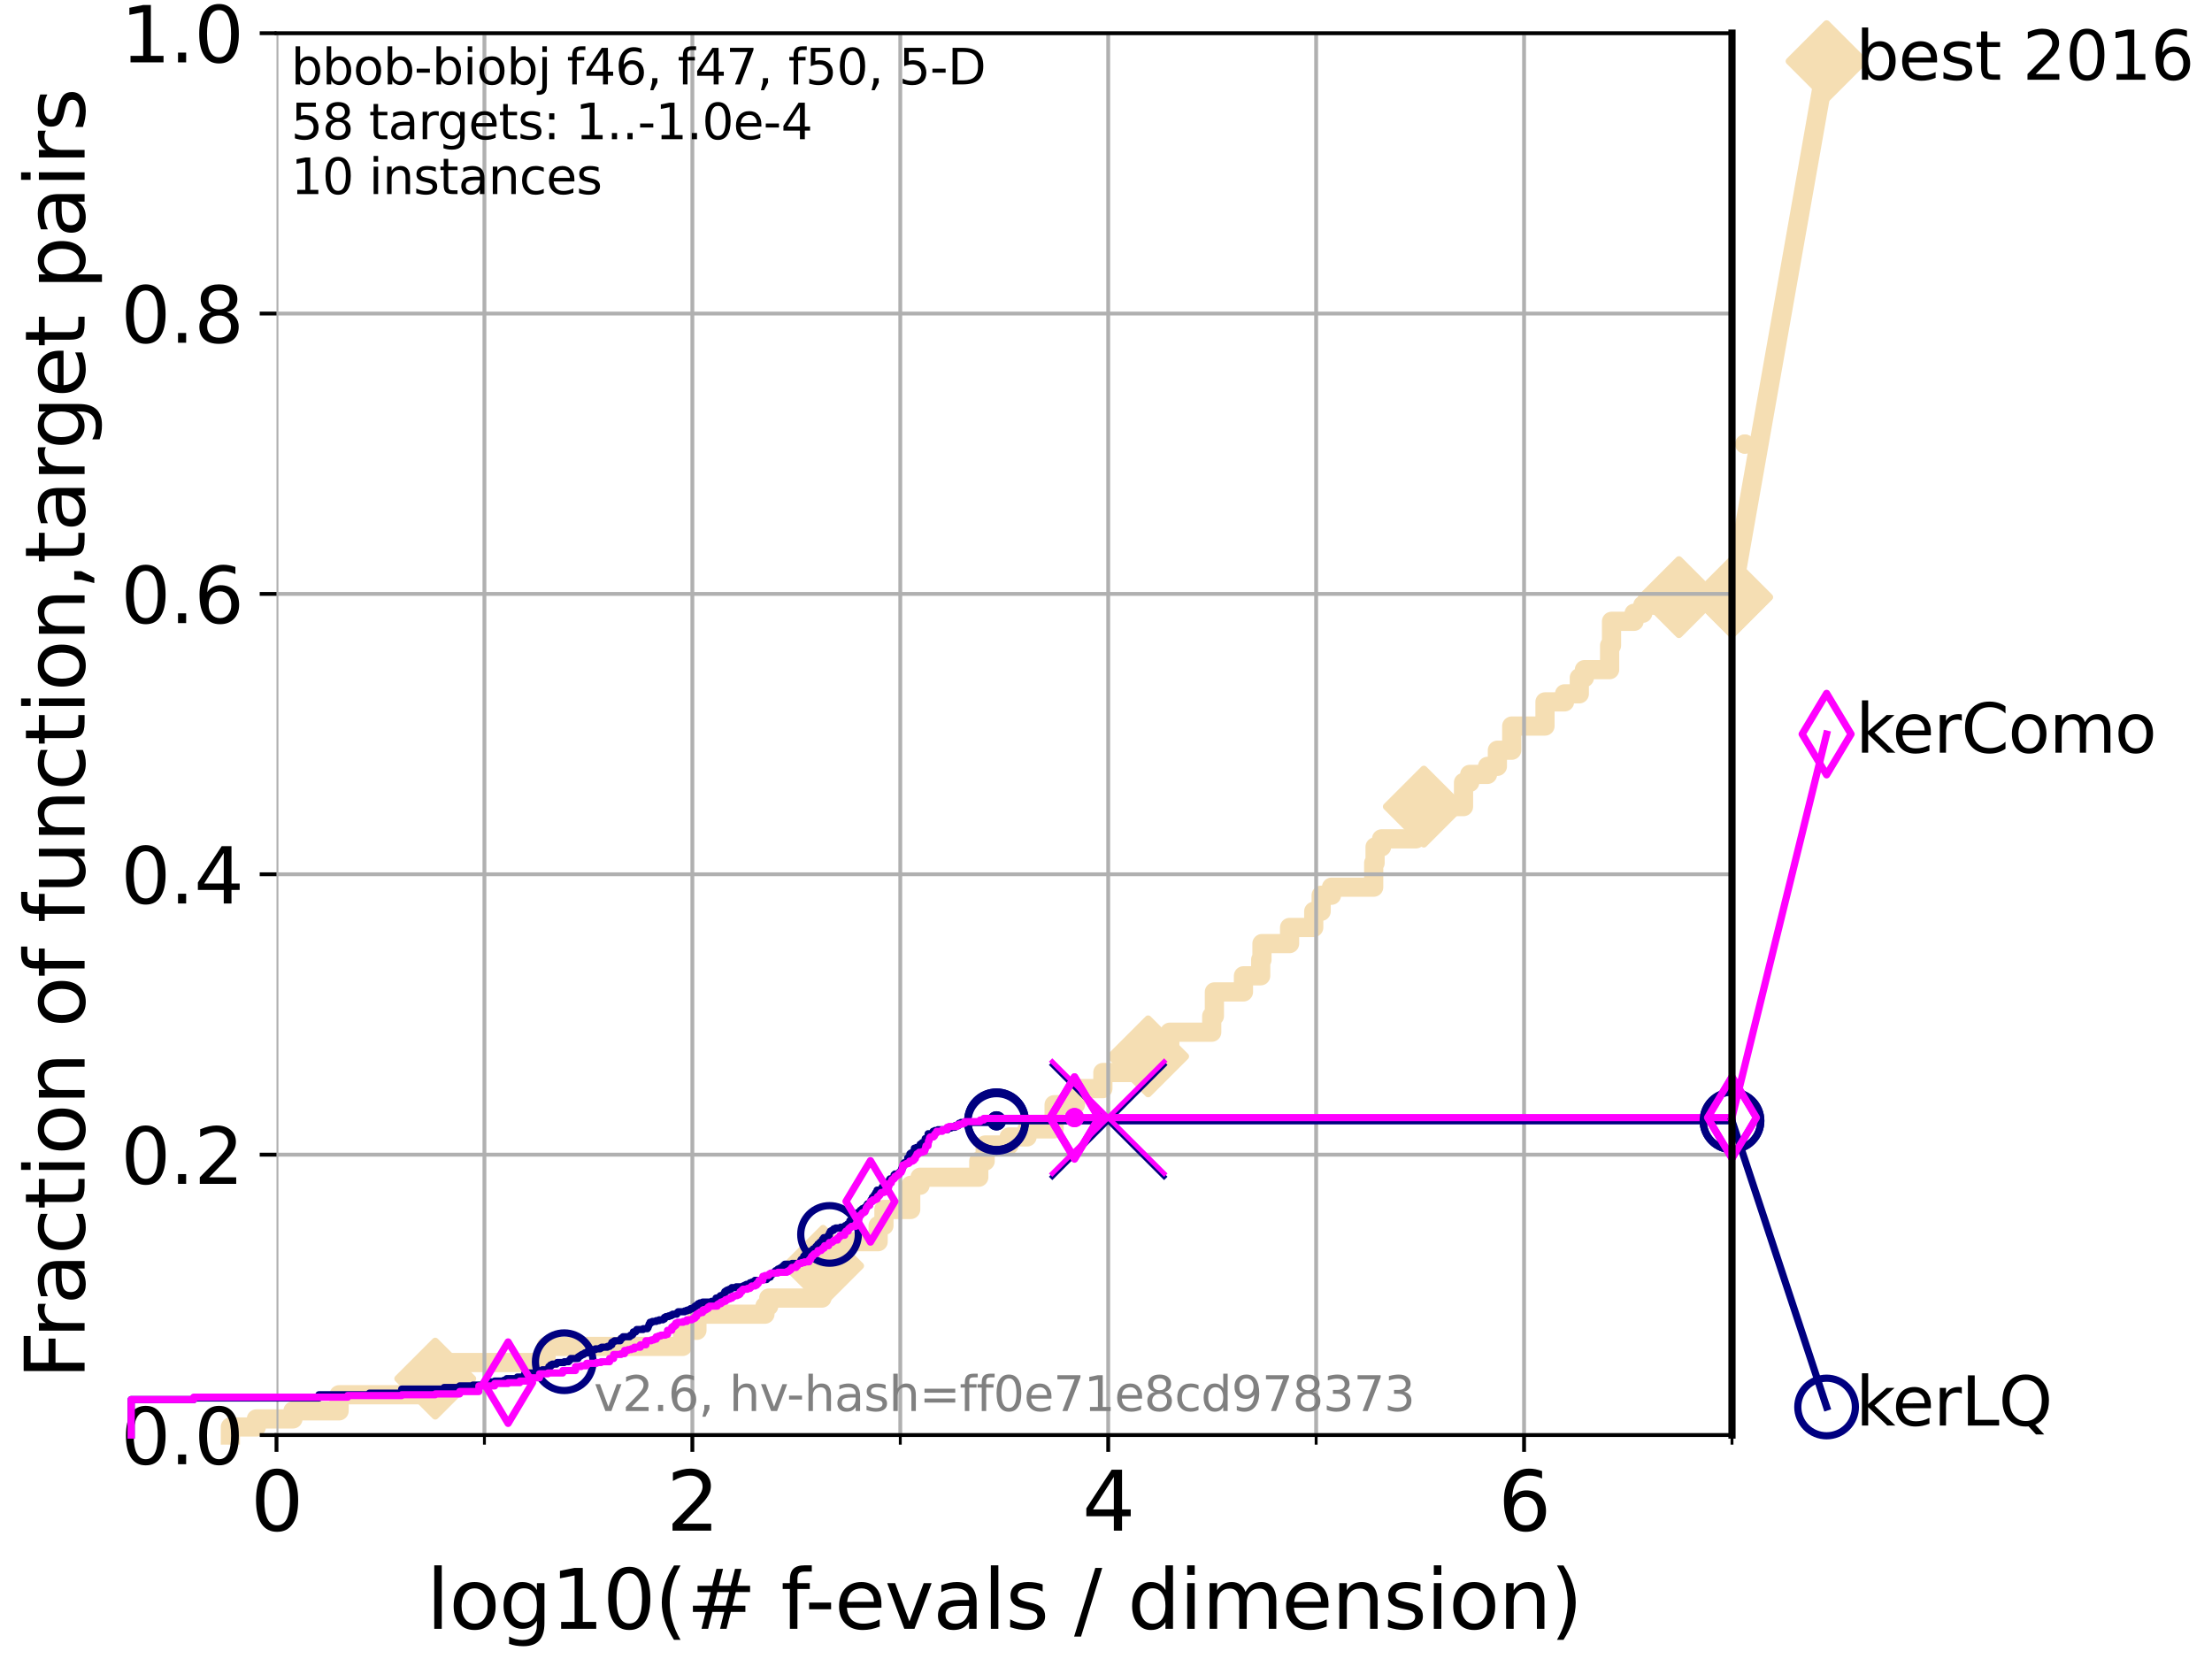 <?xml version="1.0" encoding="utf-8" standalone="no"?>
<!DOCTYPE svg PUBLIC "-//W3C//DTD SVG 1.1//EN"
  "http://www.w3.org/Graphics/SVG/1.1/DTD/svg11.dtd">
<svg xmlns:xlink="http://www.w3.org/1999/xlink" width="460.8pt" height="345.6pt" viewBox="0 0 460.8 345.6" xmlns="http://www.w3.org/2000/svg" version="1.1">
 <defs>
  <style type="text/css">*{stroke-linejoin: round; stroke-linecap: butt}</style>
 </defs>
 <g id="figure_1">
  <g id="patch_1">
   <path d="M 0 345.6 
L 460.8 345.6 
L 460.8 0 
L 0 0 
z
" style="fill: #ffffff"/>
  </g>
  <g id="axes_1">
   <g id="patch_2">
    <path d="M 57.6 298.944 
L 360.806 298.944 
L 360.806 6.912 
L 57.6 6.912 
z
" style="fill: #ffffff"/>
   </g>
   <g id="line2d_1">
    <path d="M 47.991 298.944 
L 47.991 297.266 
L 53.402 297.266 
L 53.402 295.587 
L 61.03 295.587 
L 61.03 293.909 
L 70.639 293.909 
L 70.639 290.552 
L 89.324 290.552 
L 89.324 287.196 
L 90.668 287.196 
L 90.668 283.839 
L 113.765 283.839 
L 113.765 280.482 
L 142.207 280.482 
L 142.207 277.126 
L 145.184 277.126 
L 145.184 273.769 
L 159.351 273.769 
L 159.351 272.09 
L 160.142 272.09 
L 160.142 270.412 
L 171.227 270.412 
L 171.227 265.377 
L 171.467 265.377 
L 171.467 263.699 
L 175.673 263.699 
L 175.673 258.664 
L 182.934 258.664 
L 182.934 255.307 
L 184.14 255.307 
L 184.14 251.95 
L 189.718 251.95 
L 189.718 246.915 
L 191.668 246.915 
L 191.668 245.237 
L 203.897 245.237 
L 203.897 241.88 
L 205.226 241.88 
L 205.226 238.524 
L 210.232 238.524 
L 210.232 236.845 
L 213.962 236.845 
L 213.962 235.167 
L 219.591 235.167 
L 219.591 230.132 
L 224.037 230.132 
L 224.037 226.775 
L 229.748 226.775 
L 229.748 223.418 
L 239.175 223.418 
L 239.175 220.062 
L 243.688 220.062 
L 243.688 215.027 
L 252.424 215.027 
L 252.424 211.67 
L 252.979 211.67 
L 252.979 206.635 
L 259.034 206.635 
L 259.034 203.278 
L 262.625 203.278 
L 262.625 199.922 
L 262.89 199.922 
L 262.89 196.565 
L 268.644 196.565 
L 268.644 193.208 
L 273.674 193.208 
L 273.674 189.852 
L 275.223 189.852 
L 275.223 186.495 
L 277.379 186.495 
L 277.379 184.817 
L 286.164 184.817 
L 286.164 179.782 
L 286.455 179.782 
L 286.455 176.425 
L 287.809 176.425 
L 287.809 174.746 
L 294.96 174.746 
L 294.96 173.068 
L 296.609 173.068 
L 296.609 168.033 
L 304.879 168.033 
L 304.879 162.998 
L 306.166 162.998 
L 306.166 161.32 
L 309.883 161.32 
L 309.883 159.641 
L 311.932 159.641 
L 311.932 156.285 
L 314.921 156.285 
L 314.921 151.25 
L 321.851 151.25 
L 321.851 146.215 
L 325.929 146.215 
L 325.929 144.536 
L 328.999 144.536 
L 328.999 141.18 
L 330.062 141.18 
L 330.062 139.501 
L 335.314 139.501 
L 335.314 134.466 
L 335.711 134.466 
L 335.711 129.431 
L 340.414 129.431 
L 340.414 127.753 
L 342.219 127.753 
L 342.219 126.074 
L 349.751 126.074 
L 349.751 124.396 
L 360.806 124.396 
" style="fill: none; stroke: #f5deb3; stroke-width: 4; stroke-linecap: square"/>
   </g>
   <g id="line2d_2">
    <defs>
     <path id="m1f9a63c41a" d="M -0 7.778 
L 7.778 0 
L 0 -7.778 
L -7.778 -0 
z
" style="stroke: #f5deb3; stroke-width: 1.5; stroke-linejoin: miter"/>
    </defs>
    <g>
     <use xlink:href="#m1f9a63c41a" x="90.668" y="287.196" style="fill: #f5deb3; stroke: #f5deb3; stroke-width: 1.5; stroke-linejoin: miter"/>
     <use xlink:href="#m1f9a63c41a" x="171.467" y="263.699" style="fill: #f5deb3; stroke: #f5deb3; stroke-width: 1.5; stroke-linejoin: miter"/>
     <use xlink:href="#m1f9a63c41a" x="239.175" y="220.062" style="fill: #f5deb3; stroke: #f5deb3; stroke-width: 1.5; stroke-linejoin: miter"/>
     <use xlink:href="#m1f9a63c41a" x="296.609" y="168.033" style="fill: #f5deb3; stroke: #f5deb3; stroke-width: 1.5; stroke-linejoin: miter"/>
     <use xlink:href="#m1f9a63c41a" x="349.751" y="124.396" style="fill: #f5deb3; stroke: #f5deb3; stroke-width: 1.5; stroke-linejoin: miter"/>
     <use xlink:href="#m1f9a63c41a" x="360.806" y="124.396" style="fill: #f5deb3; stroke: #f5deb3; stroke-width: 1.5; stroke-linejoin: miter"/>
    </g>
   </g>
   <g id="line2d_3">
    <path style="fill: none; stroke: #f5deb3; stroke-width: 4; stroke-linecap: square"/>
    <g/>
   </g>
   <g id="line2d_4">
    <path d="M 360.806 124.396 
L 380.515 12.753 
" style="fill: none; stroke: #f5deb3; stroke-width: 4; stroke-linecap: square"/>
    <g>
     <use xlink:href="#m1f9a63c41a" x="360.806" y="124.396" style="fill: #f5deb3; stroke: #f5deb3; stroke-width: 1.5; stroke-linejoin: miter"/>
     <use xlink:href="#m1f9a63c41a" x="380.515" y="12.753" style="fill: #f5deb3; stroke: #f5deb3; stroke-width: 1.5; stroke-linejoin: miter"/>
    </g>
   </g>
   <g id="matplotlib.axis_1">
    <g id="xtick_1">
     <g id="line2d_5">
      <path d="M 57.6 298.944 
L 57.6 6.912 
" clip-path="url(#p76e45ba150)" style="fill: none; stroke: #b0b0b0; stroke-width: 0.8; stroke-linecap: square"/>
     </g>
     <g id="line2d_6">
      <defs>
       <path id="mdc943d1f99" d="M 0 0 
L 0 3.5 
" style="stroke: #000000; stroke-width: 0.8"/>
      </defs>
      <g>
       <use xlink:href="#mdc943d1f99" x="57.6" y="298.944" style="stroke: #000000; stroke-width: 0.8"/>
      </g>
     </g>
     <g id="text_1">
      <!-- 0 -->
      <g transform="translate(52.192 318.861) scale(0.17 -0.17)">
       <defs>
        <path id="DejaVuSans-30" d="M 2034 4250 
Q 1547 4250 1301 3770 
Q 1056 3291 1056 2328 
Q 1056 1369 1301 889 
Q 1547 409 2034 409 
Q 2525 409 2770 889 
Q 3016 1369 3016 2328 
Q 3016 3291 2770 3770 
Q 2525 4250 2034 4250 
z
M 2034 4750 
Q 2819 4750 3233 4129 
Q 3647 3509 3647 2328 
Q 3647 1150 3233 529 
Q 2819 -91 2034 -91 
Q 1250 -91 836 529 
Q 422 1150 422 2328 
Q 422 3509 836 4129 
Q 1250 4750 2034 4750 
z
" transform="scale(0.016)"/>
       </defs>
       <use xlink:href="#DejaVuSans-30"/>
      </g>
     </g>
    </g>
    <g id="xtick_2">
     <g id="line2d_7">
      <path d="M 144.23 298.944 
L 144.23 6.912 
" clip-path="url(#p76e45ba150)" style="fill: none; stroke: #b0b0b0; stroke-width: 0.8; stroke-linecap: square"/>
     </g>
     <g id="line2d_8">
      <g>
       <use xlink:href="#mdc943d1f99" x="144.23" y="298.944" style="stroke: #000000; stroke-width: 0.8"/>
      </g>
     </g>
     <g id="text_2">
      <!-- 2 -->
      <g transform="translate(138.822 318.861) scale(0.17 -0.17)">
       <defs>
        <path id="DejaVuSans-32" d="M 1228 531 
L 3431 531 
L 3431 0 
L 469 0 
L 469 531 
Q 828 903 1448 1529 
Q 2069 2156 2228 2338 
Q 2531 2678 2651 2914 
Q 2772 3150 2772 3378 
Q 2772 3750 2511 3984 
Q 2250 4219 1831 4219 
Q 1534 4219 1204 4116 
Q 875 4013 500 3803 
L 500 4441 
Q 881 4594 1212 4672 
Q 1544 4750 1819 4750 
Q 2544 4750 2975 4387 
Q 3406 4025 3406 3419 
Q 3406 3131 3298 2873 
Q 3191 2616 2906 2266 
Q 2828 2175 2409 1742 
Q 1991 1309 1228 531 
z
" transform="scale(0.016)"/>
       </defs>
       <use xlink:href="#DejaVuSans-32"/>
      </g>
     </g>
    </g>
    <g id="xtick_3">
     <g id="line2d_9">
      <path d="M 230.861 298.944 
L 230.861 6.912 
" clip-path="url(#p76e45ba150)" style="fill: none; stroke: #b0b0b0; stroke-width: 0.8; stroke-linecap: square"/>
     </g>
     <g id="line2d_10">
      <g>
       <use xlink:href="#mdc943d1f99" x="230.861" y="298.944" style="stroke: #000000; stroke-width: 0.8"/>
      </g>
     </g>
     <g id="text_3">
      <!-- 4 -->
      <g transform="translate(225.453 318.861) scale(0.17 -0.17)">
       <defs>
        <path id="DejaVuSans-34" d="M 2419 4116 
L 825 1625 
L 2419 1625 
L 2419 4116 
z
M 2253 4666 
L 3047 4666 
L 3047 1625 
L 3713 1625 
L 3713 1100 
L 3047 1100 
L 3047 0 
L 2419 0 
L 2419 1100 
L 313 1100 
L 313 1709 
L 2253 4666 
z
" transform="scale(0.016)"/>
       </defs>
       <use xlink:href="#DejaVuSans-34"/>
      </g>
     </g>
    </g>
    <g id="xtick_4">
     <g id="line2d_11">
      <path d="M 317.491 298.944 
L 317.491 6.912 
" clip-path="url(#p76e45ba150)" style="fill: none; stroke: #b0b0b0; stroke-width: 0.8; stroke-linecap: square"/>
     </g>
     <g id="line2d_12">
      <g>
       <use xlink:href="#mdc943d1f99" x="317.491" y="298.944" style="stroke: #000000; stroke-width: 0.8"/>
      </g>
     </g>
     <g id="text_4">
      <!-- 6 -->
      <g transform="translate(312.083 318.861) scale(0.17 -0.17)">
       <defs>
        <path id="DejaVuSans-36" d="M 2113 2584 
Q 1688 2584 1439 2293 
Q 1191 2003 1191 1497 
Q 1191 994 1439 701 
Q 1688 409 2113 409 
Q 2538 409 2786 701 
Q 3034 994 3034 1497 
Q 3034 2003 2786 2293 
Q 2538 2584 2113 2584 
z
M 3366 4563 
L 3366 3988 
Q 3128 4100 2886 4159 
Q 2644 4219 2406 4219 
Q 1781 4219 1451 3797 
Q 1122 3375 1075 2522 
Q 1259 2794 1537 2939 
Q 1816 3084 2150 3084 
Q 2853 3084 3261 2657 
Q 3669 2231 3669 1497 
Q 3669 778 3244 343 
Q 2819 -91 2113 -91 
Q 1303 -91 875 529 
Q 447 1150 447 2328 
Q 447 3434 972 4092 
Q 1497 4750 2381 4750 
Q 2619 4750 2861 4703 
Q 3103 4656 3366 4563 
z
" transform="scale(0.016)"/>
       </defs>
       <use xlink:href="#DejaVuSans-36"/>
      </g>
     </g>
    </g>
    <g id="xtick_5">
     <g id="line2d_13">
      <path d="M 100.915 298.944 
L 100.915 6.912 
" clip-path="url(#p76e45ba150)" style="fill: none; stroke: #b0b0b0; stroke-width: 0.8; stroke-linecap: square"/>
     </g>
     <g id="line2d_14">
      <defs>
       <path id="m18489f76fa" d="M 0 0 
L 0 2 
" style="stroke: #000000; stroke-width: 0.6"/>
      </defs>
      <g>
       <use xlink:href="#m18489f76fa" x="100.915" y="298.944" style="stroke: #000000; stroke-width: 0.6"/>
      </g>
     </g>
    </g>
    <g id="xtick_6">
     <g id="line2d_15">
      <path d="M 187.546 298.944 
L 187.546 6.912 
" clip-path="url(#p76e45ba150)" style="fill: none; stroke: #b0b0b0; stroke-width: 0.8; stroke-linecap: square"/>
     </g>
     <g id="line2d_16">
      <g>
       <use xlink:href="#m18489f76fa" x="187.546" y="298.944" style="stroke: #000000; stroke-width: 0.6"/>
      </g>
     </g>
    </g>
    <g id="xtick_7">
     <g id="line2d_17">
      <path d="M 274.176 298.944 
L 274.176 6.912 
" clip-path="url(#p76e45ba150)" style="fill: none; stroke: #b0b0b0; stroke-width: 0.8; stroke-linecap: square"/>
     </g>
     <g id="line2d_18">
      <g>
       <use xlink:href="#m18489f76fa" x="274.176" y="298.944" style="stroke: #000000; stroke-width: 0.6"/>
      </g>
     </g>
    </g>
    <g id="xtick_8">
     <g id="line2d_19">
      <path d="M 360.806 298.944 
L 360.806 6.912 
" clip-path="url(#p76e45ba150)" style="fill: none; stroke: #b0b0b0; stroke-width: 0.8; stroke-linecap: square"/>
     </g>
     <g id="line2d_20">
      <g>
       <use xlink:href="#m18489f76fa" x="360.806" y="298.944" style="stroke: #000000; stroke-width: 0.6"/>
      </g>
     </g>
    </g>
    <g id="text_5">
     <!-- log10(# f-evals / dimension) -->
     <g transform="translate(88.823 339.314) scale(0.17 -0.17)">
      <defs>
       <path id="DejaVuSans-6c" d="M 603 4863 
L 1178 4863 
L 1178 0 
L 603 0 
L 603 4863 
z
" transform="scale(0.016)"/>
       <path id="DejaVuSans-6f" d="M 1959 3097 
Q 1497 3097 1228 2736 
Q 959 2375 959 1747 
Q 959 1119 1226 758 
Q 1494 397 1959 397 
Q 2419 397 2687 759 
Q 2956 1122 2956 1747 
Q 2956 2369 2687 2733 
Q 2419 3097 1959 3097 
z
M 1959 3584 
Q 2709 3584 3137 3096 
Q 3566 2609 3566 1747 
Q 3566 888 3137 398 
Q 2709 -91 1959 -91 
Q 1206 -91 779 398 
Q 353 888 353 1747 
Q 353 2609 779 3096 
Q 1206 3584 1959 3584 
z
" transform="scale(0.016)"/>
       <path id="DejaVuSans-67" d="M 2906 1791 
Q 2906 2416 2648 2759 
Q 2391 3103 1925 3103 
Q 1463 3103 1205 2759 
Q 947 2416 947 1791 
Q 947 1169 1205 825 
Q 1463 481 1925 481 
Q 2391 481 2648 825 
Q 2906 1169 2906 1791 
z
M 3481 434 
Q 3481 -459 3084 -895 
Q 2688 -1331 1869 -1331 
Q 1566 -1331 1297 -1286 
Q 1028 -1241 775 -1147 
L 775 -588 
Q 1028 -725 1275 -790 
Q 1522 -856 1778 -856 
Q 2344 -856 2625 -561 
Q 2906 -266 2906 331 
L 2906 616 
Q 2728 306 2450 153 
Q 2172 0 1784 0 
Q 1141 0 747 490 
Q 353 981 353 1791 
Q 353 2603 747 3093 
Q 1141 3584 1784 3584 
Q 2172 3584 2450 3431 
Q 2728 3278 2906 2969 
L 2906 3500 
L 3481 3500 
L 3481 434 
z
" transform="scale(0.016)"/>
       <path id="DejaVuSans-31" d="M 794 531 
L 1825 531 
L 1825 4091 
L 703 3866 
L 703 4441 
L 1819 4666 
L 2450 4666 
L 2450 531 
L 3481 531 
L 3481 0 
L 794 0 
L 794 531 
z
" transform="scale(0.016)"/>
       <path id="DejaVuSans-28" d="M 1984 4856 
Q 1566 4138 1362 3434 
Q 1159 2731 1159 2009 
Q 1159 1288 1364 580 
Q 1569 -128 1984 -844 
L 1484 -844 
Q 1016 -109 783 600 
Q 550 1309 550 2009 
Q 550 2706 781 3412 
Q 1013 4119 1484 4856 
L 1984 4856 
z
" transform="scale(0.016)"/>
       <path id="DejaVuSans-23" d="M 3272 2816 
L 2363 2816 
L 2100 1772 
L 3016 1772 
L 3272 2816 
z
M 2803 4594 
L 2478 3297 
L 3391 3297 
L 3719 4594 
L 4219 4594 
L 3897 3297 
L 4872 3297 
L 4872 2816 
L 3775 2816 
L 3519 1772 
L 4513 1772 
L 4513 1294 
L 3397 1294 
L 3072 0 
L 2572 0 
L 2894 1294 
L 1978 1294 
L 1656 0 
L 1153 0 
L 1478 1294 
L 494 1294 
L 494 1772 
L 1594 1772 
L 1856 2816 
L 850 2816 
L 850 3297 
L 1978 3297 
L 2297 4594 
L 2803 4594 
z
" transform="scale(0.016)"/>
       <path id="DejaVuSans-20" transform="scale(0.016)"/>
       <path id="DejaVuSans-66" d="M 2375 4863 
L 2375 4384 
L 1825 4384 
Q 1516 4384 1395 4259 
Q 1275 4134 1275 3809 
L 1275 3500 
L 2222 3500 
L 2222 3053 
L 1275 3053 
L 1275 0 
L 697 0 
L 697 3053 
L 147 3053 
L 147 3500 
L 697 3500 
L 697 3744 
Q 697 4328 969 4595 
Q 1241 4863 1831 4863 
L 2375 4863 
z
" transform="scale(0.016)"/>
       <path id="DejaVuSans-2d" d="M 313 2009 
L 1997 2009 
L 1997 1497 
L 313 1497 
L 313 2009 
z
" transform="scale(0.016)"/>
       <path id="DejaVuSans-65" d="M 3597 1894 
L 3597 1613 
L 953 1613 
Q 991 1019 1311 708 
Q 1631 397 2203 397 
Q 2534 397 2845 478 
Q 3156 559 3463 722 
L 3463 178 
Q 3153 47 2828 -22 
Q 2503 -91 2169 -91 
Q 1331 -91 842 396 
Q 353 884 353 1716 
Q 353 2575 817 3079 
Q 1281 3584 2069 3584 
Q 2775 3584 3186 3129 
Q 3597 2675 3597 1894 
z
M 3022 2063 
Q 3016 2534 2758 2815 
Q 2500 3097 2075 3097 
Q 1594 3097 1305 2825 
Q 1016 2553 972 2059 
L 3022 2063 
z
" transform="scale(0.016)"/>
       <path id="DejaVuSans-76" d="M 191 3500 
L 800 3500 
L 1894 563 
L 2988 3500 
L 3597 3500 
L 2284 0 
L 1503 0 
L 191 3500 
z
" transform="scale(0.016)"/>
       <path id="DejaVuSans-61" d="M 2194 1759 
Q 1497 1759 1228 1600 
Q 959 1441 959 1056 
Q 959 750 1161 570 
Q 1363 391 1709 391 
Q 2188 391 2477 730 
Q 2766 1069 2766 1631 
L 2766 1759 
L 2194 1759 
z
M 3341 1997 
L 3341 0 
L 2766 0 
L 2766 531 
Q 2569 213 2275 61 
Q 1981 -91 1556 -91 
Q 1019 -91 701 211 
Q 384 513 384 1019 
Q 384 1609 779 1909 
Q 1175 2209 1959 2209 
L 2766 2209 
L 2766 2266 
Q 2766 2663 2505 2880 
Q 2244 3097 1772 3097 
Q 1472 3097 1187 3025 
Q 903 2953 641 2809 
L 641 3341 
Q 956 3463 1253 3523 
Q 1550 3584 1831 3584 
Q 2591 3584 2966 3190 
Q 3341 2797 3341 1997 
z
" transform="scale(0.016)"/>
       <path id="DejaVuSans-73" d="M 2834 3397 
L 2834 2853 
Q 2591 2978 2328 3040 
Q 2066 3103 1784 3103 
Q 1356 3103 1142 2972 
Q 928 2841 928 2578 
Q 928 2378 1081 2264 
Q 1234 2150 1697 2047 
L 1894 2003 
Q 2506 1872 2764 1633 
Q 3022 1394 3022 966 
Q 3022 478 2636 193 
Q 2250 -91 1575 -91 
Q 1294 -91 989 -36 
Q 684 19 347 128 
L 347 722 
Q 666 556 975 473 
Q 1284 391 1588 391 
Q 1994 391 2212 530 
Q 2431 669 2431 922 
Q 2431 1156 2273 1281 
Q 2116 1406 1581 1522 
L 1381 1569 
Q 847 1681 609 1914 
Q 372 2147 372 2553 
Q 372 3047 722 3315 
Q 1072 3584 1716 3584 
Q 2034 3584 2315 3537 
Q 2597 3491 2834 3397 
z
" transform="scale(0.016)"/>
       <path id="DejaVuSans-2f" d="M 1625 4666 
L 2156 4666 
L 531 -594 
L 0 -594 
L 1625 4666 
z
" transform="scale(0.016)"/>
       <path id="DejaVuSans-64" d="M 2906 2969 
L 2906 4863 
L 3481 4863 
L 3481 0 
L 2906 0 
L 2906 525 
Q 2725 213 2448 61 
Q 2172 -91 1784 -91 
Q 1150 -91 751 415 
Q 353 922 353 1747 
Q 353 2572 751 3078 
Q 1150 3584 1784 3584 
Q 2172 3584 2448 3432 
Q 2725 3281 2906 2969 
z
M 947 1747 
Q 947 1113 1208 752 
Q 1469 391 1925 391 
Q 2381 391 2643 752 
Q 2906 1113 2906 1747 
Q 2906 2381 2643 2742 
Q 2381 3103 1925 3103 
Q 1469 3103 1208 2742 
Q 947 2381 947 1747 
z
" transform="scale(0.016)"/>
       <path id="DejaVuSans-69" d="M 603 3500 
L 1178 3500 
L 1178 0 
L 603 0 
L 603 3500 
z
M 603 4863 
L 1178 4863 
L 1178 4134 
L 603 4134 
L 603 4863 
z
" transform="scale(0.016)"/>
       <path id="DejaVuSans-6d" d="M 3328 2828 
Q 3544 3216 3844 3400 
Q 4144 3584 4550 3584 
Q 5097 3584 5394 3201 
Q 5691 2819 5691 2113 
L 5691 0 
L 5113 0 
L 5113 2094 
Q 5113 2597 4934 2840 
Q 4756 3084 4391 3084 
Q 3944 3084 3684 2787 
Q 3425 2491 3425 1978 
L 3425 0 
L 2847 0 
L 2847 2094 
Q 2847 2600 2669 2842 
Q 2491 3084 2119 3084 
Q 1678 3084 1418 2786 
Q 1159 2488 1159 1978 
L 1159 0 
L 581 0 
L 581 3500 
L 1159 3500 
L 1159 2956 
Q 1356 3278 1631 3431 
Q 1906 3584 2284 3584 
Q 2666 3584 2933 3390 
Q 3200 3197 3328 2828 
z
" transform="scale(0.016)"/>
       <path id="DejaVuSans-6e" d="M 3513 2113 
L 3513 0 
L 2938 0 
L 2938 2094 
Q 2938 2591 2744 2837 
Q 2550 3084 2163 3084 
Q 1697 3084 1428 2787 
Q 1159 2491 1159 1978 
L 1159 0 
L 581 0 
L 581 3500 
L 1159 3500 
L 1159 2956 
Q 1366 3272 1645 3428 
Q 1925 3584 2291 3584 
Q 2894 3584 3203 3211 
Q 3513 2838 3513 2113 
z
" transform="scale(0.016)"/>
       <path id="DejaVuSans-29" d="M 513 4856 
L 1013 4856 
Q 1481 4119 1714 3412 
Q 1947 2706 1947 2009 
Q 1947 1309 1714 600 
Q 1481 -109 1013 -844 
L 513 -844 
Q 928 -128 1133 580 
Q 1338 1288 1338 2009 
Q 1338 2731 1133 3434 
Q 928 4138 513 4856 
z
" transform="scale(0.016)"/>
      </defs>
      <use xlink:href="#DejaVuSans-6c"/>
      <use xlink:href="#DejaVuSans-6f" x="27.783"/>
      <use xlink:href="#DejaVuSans-67" x="88.965"/>
      <use xlink:href="#DejaVuSans-31" x="152.441"/>
      <use xlink:href="#DejaVuSans-30" x="216.064"/>
      <use xlink:href="#DejaVuSans-28" x="279.688"/>
      <use xlink:href="#DejaVuSans-23" x="318.701"/>
      <use xlink:href="#DejaVuSans-20" x="402.49"/>
      <use xlink:href="#DejaVuSans-66" x="434.277"/>
      <use xlink:href="#DejaVuSans-2d" x="463.982"/>
      <use xlink:href="#DejaVuSans-65" x="500.066"/>
      <use xlink:href="#DejaVuSans-76" x="561.59"/>
      <use xlink:href="#DejaVuSans-61" x="620.77"/>
      <use xlink:href="#DejaVuSans-6c" x="682.049"/>
      <use xlink:href="#DejaVuSans-73" x="709.832"/>
      <use xlink:href="#DejaVuSans-20" x="761.932"/>
      <use xlink:href="#DejaVuSans-2f" x="793.719"/>
      <use xlink:href="#DejaVuSans-20" x="827.41"/>
      <use xlink:href="#DejaVuSans-64" x="859.197"/>
      <use xlink:href="#DejaVuSans-69" x="922.674"/>
      <use xlink:href="#DejaVuSans-6d" x="950.457"/>
      <use xlink:href="#DejaVuSans-65" x="1047.869"/>
      <use xlink:href="#DejaVuSans-6e" x="1109.393"/>
      <use xlink:href="#DejaVuSans-73" x="1172.771"/>
      <use xlink:href="#DejaVuSans-69" x="1224.871"/>
      <use xlink:href="#DejaVuSans-6f" x="1252.654"/>
      <use xlink:href="#DejaVuSans-6e" x="1313.836"/>
      <use xlink:href="#DejaVuSans-29" x="1377.215"/>
     </g>
    </g>
   </g>
   <g id="matplotlib.axis_2">
    <g id="ytick_1">
     <g id="line2d_21">
      <path d="M 57.6 298.944 
L 360.806 298.944 
" clip-path="url(#p76e45ba150)" style="fill: none; stroke: #b0b0b0; stroke-width: 0.8; stroke-linecap: square"/>
     </g>
     <g id="line2d_22">
      <defs>
       <path id="m8fdfde96e4" d="M 0 0 
L -3.5 0 
" style="stroke: #000000; stroke-width: 0.8"/>
      </defs>
      <g>
       <use xlink:href="#m8fdfde96e4" x="57.6" y="298.944" style="stroke: #000000; stroke-width: 0.8"/>
      </g>
     </g>
     <g id="text_6">
      <!-- 0.0 -->
      <g transform="translate(25.155 305.023) scale(0.16 -0.16)">
       <defs>
        <path id="DejaVuSans-2e" d="M 684 794 
L 1344 794 
L 1344 0 
L 684 0 
L 684 794 
z
" transform="scale(0.016)"/>
       </defs>
       <use xlink:href="#DejaVuSans-30"/>
       <use xlink:href="#DejaVuSans-2e" x="63.623"/>
       <use xlink:href="#DejaVuSans-30" x="95.41"/>
      </g>
     </g>
    </g>
    <g id="ytick_2">
     <g id="line2d_23">
      <path d="M 57.6 240.538 
L 360.806 240.538 
" clip-path="url(#p76e45ba150)" style="fill: none; stroke: #b0b0b0; stroke-width: 0.8; stroke-linecap: square"/>
     </g>
     <g id="line2d_24">
      <g>
       <use xlink:href="#m8fdfde96e4" x="57.6" y="240.538" style="stroke: #000000; stroke-width: 0.8"/>
      </g>
     </g>
     <g id="text_7">
      <!-- 0.2 -->
      <g transform="translate(25.155 246.616) scale(0.16 -0.16)">
       <use xlink:href="#DejaVuSans-30"/>
       <use xlink:href="#DejaVuSans-2e" x="63.623"/>
       <use xlink:href="#DejaVuSans-32" x="95.41"/>
      </g>
     </g>
    </g>
    <g id="ytick_3">
     <g id="line2d_25">
      <path d="M 57.6 182.131 
L 360.806 182.131 
" clip-path="url(#p76e45ba150)" style="fill: none; stroke: #b0b0b0; stroke-width: 0.8; stroke-linecap: square"/>
     </g>
     <g id="line2d_26">
      <g>
       <use xlink:href="#m8fdfde96e4" x="57.6" y="182.131" style="stroke: #000000; stroke-width: 0.8"/>
      </g>
     </g>
     <g id="text_8">
      <!-- 0.4 -->
      <g transform="translate(25.155 188.21) scale(0.16 -0.16)">
       <use xlink:href="#DejaVuSans-30"/>
       <use xlink:href="#DejaVuSans-2e" x="63.623"/>
       <use xlink:href="#DejaVuSans-34" x="95.41"/>
      </g>
     </g>
    </g>
    <g id="ytick_4">
     <g id="line2d_27">
      <path d="M 57.6 123.725 
L 360.806 123.725 
" clip-path="url(#p76e45ba150)" style="fill: none; stroke: #b0b0b0; stroke-width: 0.8; stroke-linecap: square"/>
     </g>
     <g id="line2d_28">
      <g>
       <use xlink:href="#m8fdfde96e4" x="57.6" y="123.725" style="stroke: #000000; stroke-width: 0.8"/>
      </g>
     </g>
     <g id="text_9">
      <!-- 0.6 -->
      <g transform="translate(25.155 129.804) scale(0.16 -0.16)">
       <use xlink:href="#DejaVuSans-30"/>
       <use xlink:href="#DejaVuSans-2e" x="63.623"/>
       <use xlink:href="#DejaVuSans-36" x="95.41"/>
      </g>
     </g>
    </g>
    <g id="ytick_5">
     <g id="line2d_29">
      <path d="M 57.6 65.318 
L 360.806 65.318 
" clip-path="url(#p76e45ba150)" style="fill: none; stroke: #b0b0b0; stroke-width: 0.8; stroke-linecap: square"/>
     </g>
     <g id="line2d_30">
      <g>
       <use xlink:href="#m8fdfde96e4" x="57.6" y="65.318" style="stroke: #000000; stroke-width: 0.8"/>
      </g>
     </g>
     <g id="text_10">
      <!-- 0.8 -->
      <g transform="translate(25.155 71.397) scale(0.16 -0.16)">
       <defs>
        <path id="DejaVuSans-38" d="M 2034 2216 
Q 1584 2216 1326 1975 
Q 1069 1734 1069 1313 
Q 1069 891 1326 650 
Q 1584 409 2034 409 
Q 2484 409 2743 651 
Q 3003 894 3003 1313 
Q 3003 1734 2745 1975 
Q 2488 2216 2034 2216 
z
M 1403 2484 
Q 997 2584 770 2862 
Q 544 3141 544 3541 
Q 544 4100 942 4425 
Q 1341 4750 2034 4750 
Q 2731 4750 3128 4425 
Q 3525 4100 3525 3541 
Q 3525 3141 3298 2862 
Q 3072 2584 2669 2484 
Q 3125 2378 3379 2068 
Q 3634 1759 3634 1313 
Q 3634 634 3220 271 
Q 2806 -91 2034 -91 
Q 1263 -91 848 271 
Q 434 634 434 1313 
Q 434 1759 690 2068 
Q 947 2378 1403 2484 
z
M 1172 3481 
Q 1172 3119 1398 2916 
Q 1625 2713 2034 2713 
Q 2441 2713 2670 2916 
Q 2900 3119 2900 3481 
Q 2900 3844 2670 4047 
Q 2441 4250 2034 4250 
Q 1625 4250 1398 4047 
Q 1172 3844 1172 3481 
z
" transform="scale(0.016)"/>
       </defs>
       <use xlink:href="#DejaVuSans-30"/>
       <use xlink:href="#DejaVuSans-2e" x="63.623"/>
       <use xlink:href="#DejaVuSans-38" x="95.41"/>
      </g>
     </g>
    </g>
    <g id="ytick_6">
     <g id="line2d_31">
      <path d="M 57.6 6.912 
L 360.806 6.912 
" clip-path="url(#p76e45ba150)" style="fill: none; stroke: #b0b0b0; stroke-width: 0.8; stroke-linecap: square"/>
     </g>
     <g id="line2d_32">
      <g>
       <use xlink:href="#m8fdfde96e4" x="57.6" y="6.912" style="stroke: #000000; stroke-width: 0.8"/>
      </g>
     </g>
     <g id="text_11">
      <!-- 1.0 -->
      <g transform="translate(25.155 12.991) scale(0.16 -0.16)">
       <use xlink:href="#DejaVuSans-31"/>
       <use xlink:href="#DejaVuSans-2e" x="63.623"/>
       <use xlink:href="#DejaVuSans-30" x="95.41"/>
      </g>
     </g>
    </g>
    <g id="text_12">
     <!-- Fraction of function,target pairs -->
     <g transform="translate(17.62 287.313) rotate(-90) scale(0.17 -0.17)">
      <defs>
       <path id="DejaVuSans-46" d="M 628 4666 
L 3309 4666 
L 3309 4134 
L 1259 4134 
L 1259 2759 
L 3109 2759 
L 3109 2228 
L 1259 2228 
L 1259 0 
L 628 0 
L 628 4666 
z
" transform="scale(0.016)"/>
       <path id="DejaVuSans-72" d="M 2631 2963 
Q 2534 3019 2420 3045 
Q 2306 3072 2169 3072 
Q 1681 3072 1420 2755 
Q 1159 2438 1159 1844 
L 1159 0 
L 581 0 
L 581 3500 
L 1159 3500 
L 1159 2956 
Q 1341 3275 1631 3429 
Q 1922 3584 2338 3584 
Q 2397 3584 2469 3576 
Q 2541 3569 2628 3553 
L 2631 2963 
z
" transform="scale(0.016)"/>
       <path id="DejaVuSans-63" d="M 3122 3366 
L 3122 2828 
Q 2878 2963 2633 3030 
Q 2388 3097 2138 3097 
Q 1578 3097 1268 2742 
Q 959 2388 959 1747 
Q 959 1106 1268 751 
Q 1578 397 2138 397 
Q 2388 397 2633 464 
Q 2878 531 3122 666 
L 3122 134 
Q 2881 22 2623 -34 
Q 2366 -91 2075 -91 
Q 1284 -91 818 406 
Q 353 903 353 1747 
Q 353 2603 823 3093 
Q 1294 3584 2113 3584 
Q 2378 3584 2631 3529 
Q 2884 3475 3122 3366 
z
" transform="scale(0.016)"/>
       <path id="DejaVuSans-74" d="M 1172 4494 
L 1172 3500 
L 2356 3500 
L 2356 3053 
L 1172 3053 
L 1172 1153 
Q 1172 725 1289 603 
Q 1406 481 1766 481 
L 2356 481 
L 2356 0 
L 1766 0 
Q 1100 0 847 248 
Q 594 497 594 1153 
L 594 3053 
L 172 3053 
L 172 3500 
L 594 3500 
L 594 4494 
L 1172 4494 
z
" transform="scale(0.016)"/>
       <path id="DejaVuSans-75" d="M 544 1381 
L 544 3500 
L 1119 3500 
L 1119 1403 
Q 1119 906 1312 657 
Q 1506 409 1894 409 
Q 2359 409 2629 706 
Q 2900 1003 2900 1516 
L 2900 3500 
L 3475 3500 
L 3475 0 
L 2900 0 
L 2900 538 
Q 2691 219 2414 64 
Q 2138 -91 1772 -91 
Q 1169 -91 856 284 
Q 544 659 544 1381 
z
M 1991 3584 
L 1991 3584 
z
" transform="scale(0.016)"/>
       <path id="DejaVuSans-2c" d="M 750 794 
L 1409 794 
L 1409 256 
L 897 -744 
L 494 -744 
L 750 256 
L 750 794 
z
" transform="scale(0.016)"/>
       <path id="DejaVuSans-70" d="M 1159 525 
L 1159 -1331 
L 581 -1331 
L 581 3500 
L 1159 3500 
L 1159 2969 
Q 1341 3281 1617 3432 
Q 1894 3584 2278 3584 
Q 2916 3584 3314 3078 
Q 3713 2572 3713 1747 
Q 3713 922 3314 415 
Q 2916 -91 2278 -91 
Q 1894 -91 1617 61 
Q 1341 213 1159 525 
z
M 3116 1747 
Q 3116 2381 2855 2742 
Q 2594 3103 2138 3103 
Q 1681 3103 1420 2742 
Q 1159 2381 1159 1747 
Q 1159 1113 1420 752 
Q 1681 391 2138 391 
Q 2594 391 2855 752 
Q 3116 1113 3116 1747 
z
" transform="scale(0.016)"/>
      </defs>
      <use xlink:href="#DejaVuSans-46"/>
      <use xlink:href="#DejaVuSans-72" x="50.27"/>
      <use xlink:href="#DejaVuSans-61" x="91.383"/>
      <use xlink:href="#DejaVuSans-63" x="152.662"/>
      <use xlink:href="#DejaVuSans-74" x="207.643"/>
      <use xlink:href="#DejaVuSans-69" x="246.852"/>
      <use xlink:href="#DejaVuSans-6f" x="274.635"/>
      <use xlink:href="#DejaVuSans-6e" x="335.816"/>
      <use xlink:href="#DejaVuSans-20" x="399.195"/>
      <use xlink:href="#DejaVuSans-6f" x="430.982"/>
      <use xlink:href="#DejaVuSans-66" x="492.164"/>
      <use xlink:href="#DejaVuSans-20" x="527.369"/>
      <use xlink:href="#DejaVuSans-66" x="559.156"/>
      <use xlink:href="#DejaVuSans-75" x="594.361"/>
      <use xlink:href="#DejaVuSans-6e" x="657.74"/>
      <use xlink:href="#DejaVuSans-63" x="721.119"/>
      <use xlink:href="#DejaVuSans-74" x="776.1"/>
      <use xlink:href="#DejaVuSans-69" x="815.309"/>
      <use xlink:href="#DejaVuSans-6f" x="843.092"/>
      <use xlink:href="#DejaVuSans-6e" x="904.273"/>
      <use xlink:href="#DejaVuSans-2c" x="967.652"/>
      <use xlink:href="#DejaVuSans-74" x="999.439"/>
      <use xlink:href="#DejaVuSans-61" x="1038.648"/>
      <use xlink:href="#DejaVuSans-72" x="1099.928"/>
      <use xlink:href="#DejaVuSans-67" x="1139.291"/>
      <use xlink:href="#DejaVuSans-65" x="1202.768"/>
      <use xlink:href="#DejaVuSans-74" x="1264.291"/>
      <use xlink:href="#DejaVuSans-20" x="1303.5"/>
      <use xlink:href="#DejaVuSans-70" x="1335.287"/>
      <use xlink:href="#DejaVuSans-61" x="1398.764"/>
      <use xlink:href="#DejaVuSans-69" x="1460.043"/>
      <use xlink:href="#DejaVuSans-72" x="1487.826"/>
      <use xlink:href="#DejaVuSans-73" x="1528.939"/>
     </g>
    </g>
   </g>
   <g id="line2d_33">
    <defs>
     <path id="mcd26c758bb" d="M 0 1.5 
C 0.398 1.5 0.779 1.342 1.061 1.061 
C 1.342 0.779 1.5 0.398 1.5 0 
C 1.5 -0.398 1.342 -0.779 1.061 -1.061 
C 0.779 -1.342 0.398 -1.5 0 -1.5 
C -0.398 -1.5 -0.779 -1.342 -1.061 -1.061 
C -1.342 -0.779 -1.5 -0.398 -1.5 0 
C -1.5 0.398 -1.342 0.779 -1.061 1.061 
C -0.779 1.342 -0.398 1.5 0 1.5 
z
" style="stroke: #f5deb3"/>
    </defs>
    <g>
     <use xlink:href="#mcd26c758bb" x="363.478" y="92.508" style="fill: #f5deb3; stroke: #f5deb3"/>
     <use xlink:href="#mcd26c758bb" x="363.478" y="92.508" style="fill: #f5deb3; stroke: #f5deb3"/>
    </g>
   </g>
   <g id="line2d_34">
    <defs>
     <path id="m6de6ac10ce" d="M 0 1.5 
C 0.398 1.5 0.779 1.342 1.061 1.061 
C 1.342 0.779 1.5 0.398 1.5 0 
C 1.5 -0.398 1.342 -0.779 1.061 -1.061 
C 0.779 -1.342 0.398 -1.5 0 -1.5 
C -0.398 -1.5 -0.779 -1.342 -1.061 -1.061 
C -1.342 -0.779 -1.5 -0.398 -1.5 0 
C -1.5 0.398 -1.342 0.779 -1.061 1.061 
C -0.779 1.342 -0.398 1.5 0 1.5 
z
" style="stroke: #000080"/>
    </defs>
    <g>
     <use xlink:href="#m6de6ac10ce" x="207.593" y="233.489" style="fill: #000080; stroke: #000080"/>
     <use xlink:href="#m6de6ac10ce" x="207.593" y="233.489" style="fill: #000080; stroke: #000080"/>
    </g>
   </g>
   <g id="line2d_35">
    <path d="M 27.324 298.944 
L 27.324 291.559 
L 40.363 291.559 
L 40.363 291.224 
L 66.441 291.224 
L 66.441 290.552 
L 76.969 290.552 
L 76.969 290.217 
L 83.678 290.217 
L 83.678 289.377 
L 92.52 289.377 
L 92.52 289.042 
L 95.753 289.042 
L 95.753 288.706 
L 98.51 288.706 
L 98.51 288.538 
L 100.915 288.538 
L 100.915 287.867 
L 103.047 287.867 
L 103.047 287.699 
L 104.962 287.699 
L 104.962 287.531 
L 105.559 287.531 
L 105.559 287.196 
L 107.775 287.196 
L 107.775 286.86 
L 109.28 286.86 
L 109.28 286.189 
L 109.757 286.189 
L 109.757 286.021 
L 111.55 286.021 
L 111.55 285.853 
L 112.18 285.853 
L 112.18 285.685 
L 112.79 285.685 
L 112.79 285.517 
L 112.989 285.517 
L 112.989 285.349 
L 114.327 285.349 
L 114.327 284.678 
L 114.692 284.678 
L 114.692 284.342 
L 115.051 284.342 
L 115.051 284.175 
L 115.918 284.175 
L 115.918 284.007 
L 116.086 284.007 
L 116.086 283.839 
L 117.54 283.839 
L 117.54 283.671 
L 118.451 283.671 
L 118.451 283.503 
L 118.598 283.503 
L 118.598 283.335 
L 118.745 283.335 
L 118.745 283.168 
L 118.89 283.168 
L 118.89 283 
L 120.418 283 
L 120.418 282.664 
L 120.683 282.664 
L 120.683 282.496 
L 120.944 282.496 
L 120.944 282.328 
L 121.202 282.328 
L 121.202 282.161 
L 121.582 282.161 
L 121.582 281.993 
L 121.831 281.993 
L 121.831 281.825 
L 122.44 281.825 
L 122.44 281.657 
L 122.559 281.657 
L 122.559 281.321 
L 123.375 281.321 
L 123.375 281.154 
L 124.047 281.154 
L 124.047 280.986 
L 125.012 280.986 
L 125.012 280.818 
L 125.322 280.818 
L 125.322 280.65 
L 126.517 280.65 
L 126.517 280.482 
L 126.994 280.482 
L 126.994 280.314 
L 127.181 280.314 
L 127.181 280.147 
L 127.458 280.147 
L 127.458 279.643 
L 127.731 279.643 
L 127.731 279.475 
L 128.001 279.475 
L 128.001 279.307 
L 129.209 279.307 
L 129.293 278.972 
L 129.376 278.972 
L 129.376 278.804 
L 129.623 278.804 
L 129.623 278.636 
L 129.786 278.636 
L 129.786 278.468 
L 131.191 278.468 
L 131.191 278.3 
L 131.341 278.3 
L 131.341 278.133 
L 131.711 278.133 
L 131.711 277.965 
L 131.857 277.965 
L 131.929 277.461 
L 132.429 277.461 
L 132.429 277.293 
L 132.569 277.293 
L 132.639 276.958 
L 133.983 276.958 
L 133.983 276.79 
L 134.87 276.79 
L 134.87 276.622 
L 134.993 276.622 
L 135.055 276.286 
L 135.116 276.286 
L 135.177 275.951 
L 135.238 275.951 
L 135.238 275.783 
L 135.419 275.783 
L 135.419 275.447 
L 135.894 275.447 
L 135.894 275.279 
L 136.697 275.279 
L 136.697 275.112 
L 137.305 275.112 
L 137.305 274.944 
L 138.103 274.944 
L 138.103 274.776 
L 138.413 274.776 
L 138.413 274.44 
L 138.718 274.44 
L 138.718 274.272 
L 139.314 274.272 
L 139.314 274.104 
L 139.796 274.104 
L 139.796 273.937 
L 140.127 273.937 
L 140.127 273.769 
L 140.995 273.769 
L 141.084 273.433 
L 141.261 273.433 
L 141.261 273.265 
L 142.621 273.265 
L 142.621 273.097 
L 143.106 273.097 
L 143.106 272.93 
L 143.619 272.93 
L 143.619 272.762 
L 143.889 272.762 
L 143.889 272.594 
L 144.455 272.594 
L 144.455 272.426 
L 144.603 272.426 
L 144.603 272.258 
L 144.786 272.258 
L 144.786 272.09 
L 145.04 272.09 
L 145.04 271.923 
L 145.433 271.923 
L 145.433 271.587 
L 145.782 271.587 
L 145.782 271.419 
L 146.362 271.419 
L 146.362 271.251 
L 148.247 271.251 
L 148.247 271.083 
L 149.079 271.083 
L 149.166 270.412 
L 149.68 270.412 
L 149.68 270.244 
L 149.987 270.244 
L 150.07 269.909 
L 150.506 269.909 
L 150.506 269.741 
L 150.747 269.741 
L 150.827 269.405 
L 150.985 269.405 
L 150.985 269.069 
L 151.22 269.069 
L 151.22 268.902 
L 151.503 268.902 
L 151.503 268.734 
L 151.933 268.734 
L 151.933 268.566 
L 152.279 268.566 
L 152.279 268.398 
L 152.45 268.398 
L 152.45 268.23 
L 153.375 268.23 
L 153.375 268.062 
L 154.758 268.062 
L 154.758 267.895 
L 155.12 267.895 
L 155.12 267.727 
L 155.475 267.727 
L 155.475 267.559 
L 156.225 267.559 
L 156.225 267.223 
L 156.677 267.223 
L 156.677 267.055 
L 157.232 267.055 
L 157.27 266.72 
L 158.577 266.72 
L 158.577 266.552 
L 159.701 266.552 
L 159.701 266.216 
L 160.078 266.216 
L 160.078 266.048 
L 160.463 266.048 
L 160.558 265.713 
L 160.637 265.713 
L 160.715 265.377 
L 161.072 265.377 
L 161.072 265.209 
L 161.194 265.209 
L 161.194 265.041 
L 161.557 265.041 
L 161.557 264.706 
L 161.899 264.706 
L 161.899 264.538 
L 162.045 264.538 
L 162.045 264.37 
L 162.407 264.37 
L 162.407 264.202 
L 162.733 264.202 
L 162.733 264.034 
L 162.943 264.034 
L 162.943 263.867 
L 163.288 263.867 
L 163.288 263.531 
L 163.491 263.531 
L 163.491 263.363 
L 164.997 263.363 
L 164.997 263.195 
L 166.735 263.195 
L 166.815 262.524 
L 166.917 262.524 
L 166.917 262.356 
L 167.207 262.356 
L 167.207 262.188 
L 167.417 262.188 
L 167.428 261.685 
L 167.711 261.685 
L 167.711 261.349 
L 167.883 261.349 
L 167.883 261.181 
L 168.327 261.181 
L 168.327 261.013 
L 168.627 261.013 
L 168.627 260.678 
L 169.264 260.678 
L 169.264 260.342 
L 169.393 260.342 
L 169.393 260.174 
L 169.938 260.174 
L 169.967 259.671 
L 170.148 259.671 
L 170.148 259.503 
L 170.393 259.503 
L 170.393 259.167 
L 170.773 259.167 
L 170.773 258.832 
L 170.956 258.832 
L 170.956 258.664 
L 171.244 258.664 
L 171.343 258.16 
L 171.608 258.16 
L 171.608 257.825 
L 172.238 257.825 
L 172.238 257.657 
L 172.549 257.657 
L 172.549 257.321 
L 172.757 257.321 
L 172.807 256.818 
L 172.889 256.818 
L 172.987 256.482 
L 173.254 256.482 
L 173.254 256.314 
L 173.628 256.314 
L 173.684 255.978 
L 174.096 255.978 
L 174.096 255.811 
L 175.121 255.811 
L 175.121 255.643 
L 176.065 255.643 
L 176.065 255.307 
L 176.524 255.307 
L 176.564 254.971 
L 176.912 254.971 
L 177.011 254.468 
L 177.037 254.468 
L 177.037 254.3 
L 177.337 254.3 
L 177.337 254.132 
L 177.665 254.132 
L 177.665 253.964 
L 177.791 253.964 
L 177.791 253.797 
L 178.111 253.797 
L 178.111 253.629 
L 178.395 253.629 
L 178.474 252.79 
L 178.608 252.79 
L 178.608 252.622 
L 179.121 252.622 
L 179.121 252.286 
L 179.232 252.286 
L 179.232 252.118 
L 179.632 252.118 
L 179.632 251.783 
L 180.001 251.783 
L 180.001 251.615 
L 180.224 251.615 
L 180.224 251.447 
L 180.614 251.447 
L 180.614 250.943 
L 180.739 250.943 
L 180.739 250.776 
L 181.198 250.776 
L 181.198 250.608 
L 181.335 250.608 
L 181.34 250.272 
L 181.46 250.272 
L 181.46 249.936 
L 181.656 249.936 
L 181.728 249.433 
L 182.028 249.433 
L 182.134 248.929 
L 182.269 248.929 
L 182.269 248.761 
L 182.442 248.761 
L 182.442 248.426 
L 182.648 248.426 
L 182.707 247.922 
L 183.456 247.922 
L 183.456 247.754 
L 183.674 247.754 
L 183.707 247.419 
L 183.799 247.419 
L 183.799 247.251 
L 183.959 247.251 
L 183.959 247.083 
L 184.203 247.083 
L 184.203 246.747 
L 184.488 246.747 
L 184.488 246.58 
L 184.826 246.58 
L 184.826 246.412 
L 185.064 246.412 
L 185.137 246.076 
L 185.213 246.076 
L 185.286 245.74 
L 185.4 245.74 
L 185.4 245.573 
L 186.067 245.573 
L 186.067 245.405 
L 186.193 245.405 
L 186.253 244.733 
L 186.43 244.733 
L 186.43 244.566 
L 187.296 244.566 
L 187.296 244.23 
L 187.482 244.23 
L 187.482 244.062 
L 187.662 244.062 
L 187.77 243.726 
L 187.8 243.726 
L 187.8 243.559 
L 187.937 243.559 
L 187.937 243.223 
L 188.102 243.223 
L 188.102 242.887 
L 188.229 242.887 
L 188.254 242.384 
L 188.377 242.384 
L 188.377 242.216 
L 188.811 242.216 
L 188.811 242.048 
L 189.011 242.048 
L 189.094 241.209 
L 189.458 241.209 
L 189.549 240.37 
L 189.731 240.37 
L 189.731 240.202 
L 190.178 240.202 
L 190.253 239.866 
L 190.412 239.866 
L 190.48 239.195 
L 190.913 239.195 
L 190.913 239.027 
L 191.513 239.027 
L 191.513 238.859 
L 191.683 238.859 
L 191.701 238.356 
L 192.128 238.356 
L 192.128 238.02 
L 192.634 238.02 
L 192.737 237.181 
L 193.076 237.181 
L 193.076 237.013 
L 193.294 237.013 
L 193.352 236.174 
L 194.24 236.174 
L 194.24 236.006 
L 194.384 236.006 
L 194.384 235.67 
L 194.752 235.67 
L 194.752 235.503 
L 195.388 235.503 
L 195.388 235.335 
L 197.397 235.335 
L 197.397 234.999 
L 198.099 234.999 
L 198.099 234.831 
L 198.965 234.831 
L 198.965 234.496 
L 199.669 234.496 
L 199.669 234.16 
L 199.813 234.16 
L 199.813 233.992 
L 200.199 233.992 
L 200.199 233.824 
L 207.593 233.824 
L 207.593 233.489 
L 360.806 233.489 
L 360.806 233.489 
" style="fill: none; stroke: #000080; stroke-width: 1.5; stroke-linecap: square"/>
   </g>
   <g id="line2d_36">
    <defs>
     <path id="mc4867ab5ed" d="M 0 6 
C 1.591 6 3.117 5.368 4.243 4.243 
C 5.368 3.117 6 1.591 6 0 
C 6 -1.591 5.368 -3.117 4.243 -4.243 
C 3.117 -5.368 1.591 -6 0 -6 
C -1.591 -6 -3.117 -5.368 -4.243 -4.243 
C -5.368 -3.117 -6 -1.591 -6 0 
C -6 1.591 -5.368 3.117 -4.243 4.243 
C -3.117 5.368 -1.591 6 0 6 
z
" style="stroke: #000080; stroke-width: 1.5"/>
    </defs>
    <g>
     <use xlink:href="#mc4867ab5ed" x="117.54" y="283.671" style="fill-opacity: 0; stroke: #000080; stroke-width: 1.5"/>
     <use xlink:href="#mc4867ab5ed" x="172.807" y="257.153" style="fill-opacity: 0; stroke: #000080; stroke-width: 1.5"/>
     <use xlink:href="#mc4867ab5ed" x="207.593" y="233.824" style="fill-opacity: 0; stroke: #000080; stroke-width: 1.5"/>
     <use xlink:href="#mc4867ab5ed" x="207.593" y="233.489" style="fill-opacity: 0; stroke: #000080; stroke-width: 1.5"/>
     <use xlink:href="#mc4867ab5ed" x="207.593" y="233.489" style="fill-opacity: 0; stroke: #000080; stroke-width: 1.5"/>
     <use xlink:href="#mc4867ab5ed" x="360.806" y="233.489" style="fill-opacity: 0; stroke: #000080; stroke-width: 1.5"/>
    </g>
   </g>
   <g id="line2d_37">
    <path style="fill: none; stroke: #000080; stroke-width: 1.5; stroke-linecap: square"/>
    <g/>
   </g>
   <g id="line2d_38">
    <path d="M 230.859 233.489 
" clip-path="url(#p76e45ba150)" style="fill: none; stroke: #000080; stroke-width: 1.5; stroke-linecap: square"/>
    <defs>
     <path id="mb3c041b355" d="M -12 12 
L 12 -12 
M -12 -12 
L 12 12 
" style="stroke: #000080"/>
    </defs>
    <g clip-path="url(#p76e45ba150)">
     <use xlink:href="#mb3c041b355" x="230.859" y="233.489" style="fill: #000080; stroke: #000080"/>
    </g>
   </g>
   <g id="line2d_39">
    <defs>
     <path id="mf95015892e" d="M 0 1.5 
C 0.398 1.5 0.779 1.342 1.061 1.061 
C 1.342 0.779 1.5 0.398 1.5 0 
C 1.5 -0.398 1.342 -0.779 1.061 -1.061 
C 0.779 -1.342 0.398 -1.5 0 -1.5 
C -0.398 -1.5 -0.779 -1.342 -1.061 -1.061 
C -1.342 -0.779 -1.5 -0.398 -1.5 0 
C -1.5 0.398 -1.342 0.779 -1.061 1.061 
C -0.779 1.342 -0.398 1.5 0 1.5 
z
" style="stroke: #ff00ff"/>
    </defs>
    <g>
     <use xlink:href="#mf95015892e" x="223.841" y="232.817" style="fill: #ff00ff; stroke: #ff00ff"/>
     <use xlink:href="#mf95015892e" x="223.841" y="232.817" style="fill: #ff00ff; stroke: #ff00ff"/>
    </g>
   </g>
   <g id="line2d_40">
    <path d="M 27.324 298.944 
L 27.324 291.559 
L 40.363 291.559 
L 40.363 291.056 
L 72.432 291.056 
L 72.432 290.72 
L 83.678 290.72 
L 83.678 290.552 
L 90.668 290.552 
L 90.668 290.384 
L 95.753 290.384 
L 95.753 289.881 
L 99.751 289.881 
L 99.751 288.706 
L 103.047 288.706 
L 103.047 288.203 
L 105.851 288.203 
L 105.851 288.035 
L 108.29 288.035 
L 108.29 287.699 
L 110.449 287.699 
L 110.449 287.028 
L 112.386 287.028 
L 112.386 286.189 
L 114.142 286.189 
L 114.142 286.021 
L 117.227 286.021 
L 117.227 285.517 
L 119.876 285.517 
L 119.876 284.678 
L 121.073 284.678 
L 121.073 284.51 
L 122.199 284.51 
L 122.199 284.007 
L 124.265 284.007 
L 124.265 283.839 
L 125.219 283.839 
L 125.219 283.671 
L 126.994 283.671 
L 126.994 283 
L 127.822 283 
L 127.822 282.161 
L 129.376 282.161 
L 129.376 281.993 
L 130.107 281.993 
L 130.107 281.321 
L 130.811 281.321 
L 130.811 281.154 
L 131.49 281.154 
L 131.49 280.986 
L 132.145 280.986 
L 132.145 280.65 
L 133.39 280.65 
L 133.39 280.147 
L 134.558 280.147 
L 134.558 279.307 
L 135.658 279.307 
L 135.658 279.14 
L 136.184 279.14 
L 136.184 278.972 
L 136.697 278.972 
L 136.697 278.468 
L 137.196 278.468 
L 137.196 278.3 
L 137.681 278.3 
L 137.681 278.133 
L 138.617 278.133 
L 138.617 277.965 
L 139.068 277.965 
L 139.068 277.126 
L 139.938 277.126 
L 139.938 276.454 
L 140.359 276.454 
L 140.359 276.119 
L 140.771 276.119 
L 140.771 275.615 
L 141.173 275.615 
L 141.173 275.447 
L 142.332 275.447 
L 142.332 275.279 
L 143.066 275.279 
L 143.066 274.944 
L 144.117 274.944 
L 144.117 274.776 
L 144.455 274.776 
L 144.455 274.608 
L 144.786 274.608 
L 144.786 274.272 
L 145.112 274.272 
L 145.112 273.769 
L 145.433 273.769 
L 145.433 273.601 
L 145.748 273.601 
L 145.748 273.433 
L 146.362 273.433 
L 146.362 272.93 
L 146.957 272.93 
L 146.957 272.762 
L 147.248 272.762 
L 147.248 272.594 
L 147.534 272.594 
L 147.534 272.258 
L 147.816 272.258 
L 147.816 272.09 
L 149.425 272.09 
L 149.425 271.755 
L 149.68 271.755 
L 149.68 271.587 
L 150.18 271.587 
L 150.18 271.251 
L 150.667 271.251 
L 150.667 271.083 
L 151.142 271.083 
L 151.142 270.748 
L 151.605 270.748 
L 151.605 270.58 
L 152.057 270.58 
L 152.057 270.412 
L 152.499 270.412 
L 152.499 270.076 
L 152.93 270.076 
L 152.93 269.909 
L 153.559 269.909 
L 153.559 269.741 
L 153.967 269.741 
L 153.967 269.573 
L 154.168 269.573 
L 154.168 269.069 
L 154.563 269.069 
L 154.563 268.734 
L 154.758 268.734 
L 154.758 268.566 
L 155.701 268.566 
L 155.701 268.398 
L 156.245 268.398 
L 156.245 268.23 
L 156.423 268.23 
L 156.423 268.062 
L 156.599 268.062 
L 156.599 267.895 
L 157.288 267.895 
L 157.288 267.727 
L 157.624 267.727 
L 157.624 267.391 
L 157.953 267.391 
L 157.953 267.055 
L 158.116 267.055 
L 158.116 266.72 
L 158.908 266.72 
L 158.908 265.881 
L 159.368 265.881 
L 159.368 265.713 
L 160.11 265.713 
L 160.11 265.545 
L 160.255 265.545 
L 160.255 265.377 
L 160.542 265.377 
L 160.542 265.209 
L 162.045 265.209 
L 162.045 265.041 
L 163.919 265.041 
L 163.919 264.874 
L 164.272 264.874 
L 164.272 264.706 
L 164.504 264.706 
L 164.504 264.538 
L 164.733 264.538 
L 164.733 264.37 
L 164.847 264.37 
L 164.847 264.202 
L 164.96 264.202 
L 164.96 264.034 
L 165.839 264.034 
L 165.839 263.699 
L 166.158 263.699 
L 166.263 263.195 
L 166.984 263.195 
L 166.984 263.027 
L 167.581 263.027 
L 167.581 262.86 
L 168.535 262.86 
L 168.627 262.356 
L 168.903 262.356 
L 168.994 261.853 
L 169.085 261.853 
L 169.085 261.685 
L 169.354 261.685 
L 169.443 261.349 
L 169.619 261.349 
L 169.619 261.181 
L 170.053 261.181 
L 170.053 261.013 
L 170.224 261.013 
L 170.224 260.846 
L 170.393 260.846 
L 170.393 260.51 
L 171.056 260.51 
L 171.056 260.342 
L 171.218 260.342 
L 171.218 260.174 
L 171.378 260.174 
L 171.378 260.006 
L 171.695 260.006 
L 171.774 259.503 
L 172.616 259.503 
L 172.616 259.167 
L 172.765 259.167 
L 172.765 258.832 
L 173.35 258.832 
L 173.35 258.664 
L 173.565 258.664 
L 173.565 258.496 
L 173.778 258.496 
L 173.778 258.328 
L 174.469 258.328 
L 174.536 257.825 
L 174.805 257.825 
L 174.805 257.657 
L 175.004 257.657 
L 175.004 257.321 
L 175.968 257.321 
L 176.031 256.818 
L 176.093 256.818 
L 176.093 256.65 
L 176.217 256.65 
L 176.217 256.482 
L 176.705 256.482 
L 176.766 255.978 
L 176.945 255.978 
L 176.945 255.811 
L 177.181 255.811 
L 177.181 255.643 
L 177.357 255.643 
L 177.357 255.475 
L 178.266 255.475 
L 178.266 254.971 
L 178.595 254.971 
L 178.704 254.132 
L 178.92 254.132 
L 179.026 253.461 
L 179.133 253.461 
L 179.185 253.125 
L 179.396 253.125 
L 179.5 252.79 
L 179.655 252.79 
L 179.655 252.622 
L 180.012 252.622 
L 180.012 252.454 
L 180.213 252.454 
L 180.313 252.118 
L 180.362 252.118 
L 180.461 251.615 
L 180.56 251.615 
L 180.658 251.279 
L 180.755 251.279 
L 180.755 251.111 
L 181.187 251.111 
L 181.187 250.608 
L 181.329 250.608 
L 181.329 250.272 
L 181.841 250.272 
L 181.841 249.936 
L 182.383 249.936 
L 182.383 249.768 
L 182.736 249.768 
L 182.78 249.265 
L 183.04 249.265 
L 183.04 249.097 
L 183.211 249.097 
L 183.211 248.929 
L 183.339 248.929 
L 183.423 248.594 
L 183.549 248.594 
L 183.549 248.426 
L 184.126 248.426 
L 184.126 248.258 
L 184.647 248.258 
L 184.647 248.09 
L 184.765 248.09 
L 184.844 247.419 
L 185.038 247.419 
L 185.038 247.251 
L 185.154 247.251 
L 185.192 246.747 
L 185.345 246.747 
L 185.345 246.412 
L 185.684 246.412 
L 185.684 246.076 
L 185.796 246.076 
L 185.796 245.74 
L 186.055 245.74 
L 186.055 245.573 
L 186.273 245.573 
L 186.273 245.405 
L 186.418 245.405 
L 186.418 245.069 
L 186.738 245.069 
L 186.738 244.901 
L 186.914 244.901 
L 186.914 244.733 
L 187.261 244.733 
L 187.261 244.398 
L 187.432 244.398 
L 187.432 244.23 
L 187.737 244.23 
L 187.77 243.894 
L 187.903 243.894 
L 188.003 243.223 
L 188.036 243.223 
L 188.069 242.719 
L 188.492 242.719 
L 188.492 242.552 
L 188.78 242.552 
L 188.78 242.384 
L 189.28 242.384 
L 189.28 242.216 
L 189.495 242.216 
L 189.495 241.88 
L 190.126 241.88 
L 190.126 241.712 
L 190.389 241.712 
L 190.389 241.377 
L 190.678 241.377 
L 190.764 240.873 
L 190.878 240.873 
L 190.878 240.705 
L 191.019 240.705 
L 191.019 240.37 
L 191.382 240.37 
L 191.464 240.034 
L 192.166 240.034 
L 192.166 239.866 
L 192.611 239.866 
L 192.663 239.531 
L 192.74 239.531 
L 192.842 238.859 
L 192.893 238.859 
L 192.893 238.691 
L 193.322 238.691 
L 193.421 237.684 
L 193.544 237.684 
L 193.643 237.013 
L 193.789 237.013 
L 193.789 236.845 
L 194.457 236.845 
L 194.457 236.677 
L 194.644 236.677 
L 194.644 236.342 
L 194.783 236.342 
L 194.783 236.174 
L 194.966 236.174 
L 194.966 236.006 
L 195.125 236.006 
L 195.125 235.67 
L 196.309 235.67 
L 196.309 235.335 
L 197.283 235.335 
L 197.303 234.831 
L 197.721 234.831 
L 197.721 234.663 
L 199.363 234.663 
L 199.363 234.328 
L 199.897 234.328 
L 199.897 234.16 
L 200.587 234.16 
L 200.587 233.992 
L 201.005 233.992 
L 201.005 233.656 
L 204.182 233.656 
L 204.182 233.321 
L 204.935 233.321 
L 204.935 232.985 
L 223.841 232.985 
L 223.841 232.817 
L 360.806 232.817 
L 360.806 232.817 
" style="fill: none; stroke: #ff00ff; stroke-width: 1.5; stroke-linecap: square"/>
   </g>
   <g id="line2d_41">
    <defs>
     <path id="m5b66a91fe4" d="M -0 8.485 
L 5.091 0 
L 0 -8.485 
L -5.091 -0 
z
" style="stroke: #ff00ff; stroke-width: 1.5; stroke-linejoin: miter"/>
    </defs>
    <g>
     <use xlink:href="#m5b66a91fe4" x="105.851" y="288.035" style="fill-opacity: 0; stroke: #ff00ff; stroke-width: 1.5; stroke-linejoin: miter"/>
     <use xlink:href="#m5b66a91fe4" x="181.329" y="250.272" style="fill-opacity: 0; stroke: #ff00ff; stroke-width: 1.5; stroke-linejoin: miter"/>
     <use xlink:href="#m5b66a91fe4" x="223.841" y="232.985" style="fill-opacity: 0; stroke: #ff00ff; stroke-width: 1.5; stroke-linejoin: miter"/>
     <use xlink:href="#m5b66a91fe4" x="223.841" y="232.817" style="fill-opacity: 0; stroke: #ff00ff; stroke-width: 1.5; stroke-linejoin: miter"/>
     <use xlink:href="#m5b66a91fe4" x="223.841" y="232.817" style="fill-opacity: 0; stroke: #ff00ff; stroke-width: 1.5; stroke-linejoin: miter"/>
     <use xlink:href="#m5b66a91fe4" x="360.806" y="232.817" style="fill-opacity: 0; stroke: #ff00ff; stroke-width: 1.5; stroke-linejoin: miter"/>
    </g>
   </g>
   <g id="line2d_42">
    <path style="fill: none; stroke: #ff00ff; stroke-width: 1.5; stroke-linecap: square"/>
    <g/>
   </g>
   <g id="line2d_43">
    <path d="M 230.859 232.817 
" clip-path="url(#p76e45ba150)" style="fill: none; stroke: #ff00ff; stroke-width: 1.5; stroke-linecap: square"/>
    <defs>
     <path id="md66be4bd49" d="M -12 12 
L 12 -12 
M -12 -12 
L 12 12 
" style="stroke: #ff00ff"/>
    </defs>
    <g clip-path="url(#p76e45ba150)">
     <use xlink:href="#md66be4bd49" x="230.859" y="232.817" style="fill: #ff00ff; stroke: #ff00ff"/>
    </g>
   </g>
   <g id="line2d_44">
    <path d="M 360.806 233.489 
L 380.515 293.103 
" style="fill: none; stroke: #000080; stroke-width: 1.5; stroke-linecap: square"/>
    <g>
     <use xlink:href="#mc4867ab5ed" x="360.806" y="233.489" style="fill-opacity: 0; stroke: #000080; stroke-width: 1.5"/>
     <use xlink:href="#mc4867ab5ed" x="380.515" y="293.103" style="fill-opacity: 0; stroke: #000080; stroke-width: 1.5"/>
    </g>
   </g>
   <g id="line2d_45">
    <path d="M 360.806 232.817 
L 380.515 152.928 
" style="fill: none; stroke: #ff00ff; stroke-width: 1.5; stroke-linecap: square"/>
    <g>
     <use xlink:href="#m5b66a91fe4" x="360.806" y="232.817" style="fill-opacity: 0; stroke: #ff00ff; stroke-width: 1.5; stroke-linejoin: miter"/>
     <use xlink:href="#m5b66a91fe4" x="380.515" y="152.928" style="fill-opacity: 0; stroke: #ff00ff; stroke-width: 1.5; stroke-linejoin: miter"/>
    </g>
   </g>
   <g id="line2d_46">
    <path d="M 360.806 298.944 
L 360.806 6.912 
" style="fill: none; stroke: #000000; stroke-width: 1.5; stroke-linecap: square"/>
   </g>
   <g id="patch_3">
    <path d="M 57.6 298.944 
L 360.806 298.944 
" style="fill: none; stroke: #000000; stroke-width: 0.8; stroke-linejoin: miter; stroke-linecap: square"/>
   </g>
   <g id="patch_4">
    <path d="M 57.6 6.912 
L 360.806 6.912 
" style="fill: none; stroke: #000000; stroke-width: 0.8; stroke-linejoin: miter; stroke-linecap: square"/>
   </g>
   <g id="text_13">
    <!-- kerLQ -->
    <g transform="translate(386.579 296.966) scale(0.14 -0.14)">
     <defs>
      <path id="DejaVuSans-6b" d="M 581 4863 
L 1159 4863 
L 1159 1991 
L 2875 3500 
L 3609 3500 
L 1753 1863 
L 3688 0 
L 2938 0 
L 1159 1709 
L 1159 0 
L 581 0 
L 581 4863 
z
" transform="scale(0.016)"/>
      <path id="DejaVuSans-4c" d="M 628 4666 
L 1259 4666 
L 1259 531 
L 3531 531 
L 3531 0 
L 628 0 
L 628 4666 
z
" transform="scale(0.016)"/>
      <path id="DejaVuSans-51" d="M 2522 4238 
Q 1834 4238 1429 3725 
Q 1025 3213 1025 2328 
Q 1025 1447 1429 934 
Q 1834 422 2522 422 
Q 3209 422 3611 934 
Q 4013 1447 4013 2328 
Q 4013 3213 3611 3725 
Q 3209 4238 2522 4238 
z
M 3406 84 
L 4238 -825 
L 3475 -825 
L 2784 -78 
Q 2681 -84 2626 -87 
Q 2572 -91 2522 -91 
Q 1538 -91 948 567 
Q 359 1225 359 2328 
Q 359 3434 948 4092 
Q 1538 4750 2522 4750 
Q 3503 4750 4090 4092 
Q 4678 3434 4678 2328 
Q 4678 1516 4351 937 
Q 4025 359 3406 84 
z
" transform="scale(0.016)"/>
     </defs>
     <use xlink:href="#DejaVuSans-6b"/>
     <use xlink:href="#DejaVuSans-65" x="54.285"/>
     <use xlink:href="#DejaVuSans-72" x="115.809"/>
     <use xlink:href="#DejaVuSans-4c" x="156.922"/>
     <use xlink:href="#DejaVuSans-51" x="212.635"/>
    </g>
   </g>
   <g id="text_14">
    <!-- kerComo -->
    <g transform="translate(386.579 156.791) scale(0.14 -0.14)">
     <defs>
      <path id="DejaVuSans-43" d="M 4122 4306 
L 4122 3641 
Q 3803 3938 3442 4084 
Q 3081 4231 2675 4231 
Q 1875 4231 1450 3742 
Q 1025 3253 1025 2328 
Q 1025 1406 1450 917 
Q 1875 428 2675 428 
Q 3081 428 3442 575 
Q 3803 722 4122 1019 
L 4122 359 
Q 3791 134 3420 21 
Q 3050 -91 2638 -91 
Q 1578 -91 968 557 
Q 359 1206 359 2328 
Q 359 3453 968 4101 
Q 1578 4750 2638 4750 
Q 3056 4750 3426 4639 
Q 3797 4528 4122 4306 
z
" transform="scale(0.016)"/>
     </defs>
     <use xlink:href="#DejaVuSans-6b"/>
     <use xlink:href="#DejaVuSans-65" x="54.285"/>
     <use xlink:href="#DejaVuSans-72" x="115.809"/>
     <use xlink:href="#DejaVuSans-43" x="156.922"/>
     <use xlink:href="#DejaVuSans-6f" x="226.746"/>
     <use xlink:href="#DejaVuSans-6d" x="287.928"/>
     <use xlink:href="#DejaVuSans-6f" x="385.34"/>
    </g>
   </g>
   <g id="text_15">
    <!-- best 2016 -->
    <g transform="translate(386.579 16.616) scale(0.14 -0.14)">
     <defs>
      <path id="DejaVuSans-62" d="M 3116 1747 
Q 3116 2381 2855 2742 
Q 2594 3103 2138 3103 
Q 1681 3103 1420 2742 
Q 1159 2381 1159 1747 
Q 1159 1113 1420 752 
Q 1681 391 2138 391 
Q 2594 391 2855 752 
Q 3116 1113 3116 1747 
z
M 1159 2969 
Q 1341 3281 1617 3432 
Q 1894 3584 2278 3584 
Q 2916 3584 3314 3078 
Q 3713 2572 3713 1747 
Q 3713 922 3314 415 
Q 2916 -91 2278 -91 
Q 1894 -91 1617 61 
Q 1341 213 1159 525 
L 1159 0 
L 581 0 
L 581 4863 
L 1159 4863 
L 1159 2969 
z
" transform="scale(0.016)"/>
     </defs>
     <use xlink:href="#DejaVuSans-62"/>
     <use xlink:href="#DejaVuSans-65" x="63.477"/>
     <use xlink:href="#DejaVuSans-73" x="125"/>
     <use xlink:href="#DejaVuSans-74" x="177.1"/>
     <use xlink:href="#DejaVuSans-20" x="216.309"/>
     <use xlink:href="#DejaVuSans-32" x="248.096"/>
     <use xlink:href="#DejaVuSans-30" x="311.719"/>
     <use xlink:href="#DejaVuSans-31" x="375.342"/>
     <use xlink:href="#DejaVuSans-36" x="438.965"/>
    </g>
   </g>
   <g id="text_16">
    <!-- bbob-biobj f46, f47, f50, 5-D -->
    <g transform="translate(60.632 17.583) scale(0.102 -0.102)">
     <defs>
      <path id="DejaVuSans-6a" d="M 603 3500 
L 1178 3500 
L 1178 -63 
Q 1178 -731 923 -1031 
Q 669 -1331 103 -1331 
L -116 -1331 
L -116 -844 
L 38 -844 
Q 366 -844 484 -692 
Q 603 -541 603 -63 
L 603 3500 
z
M 603 4863 
L 1178 4863 
L 1178 4134 
L 603 4134 
L 603 4863 
z
" transform="scale(0.016)"/>
      <path id="DejaVuSans-37" d="M 525 4666 
L 3525 4666 
L 3525 4397 
L 1831 0 
L 1172 0 
L 2766 4134 
L 525 4134 
L 525 4666 
z
" transform="scale(0.016)"/>
      <path id="DejaVuSans-35" d="M 691 4666 
L 3169 4666 
L 3169 4134 
L 1269 4134 
L 1269 2991 
Q 1406 3038 1543 3061 
Q 1681 3084 1819 3084 
Q 2600 3084 3056 2656 
Q 3513 2228 3513 1497 
Q 3513 744 3044 326 
Q 2575 -91 1722 -91 
Q 1428 -91 1123 -41 
Q 819 9 494 109 
L 494 744 
Q 775 591 1075 516 
Q 1375 441 1709 441 
Q 2250 441 2565 725 
Q 2881 1009 2881 1497 
Q 2881 1984 2565 2268 
Q 2250 2553 1709 2553 
Q 1456 2553 1204 2497 
Q 953 2441 691 2322 
L 691 4666 
z
" transform="scale(0.016)"/>
      <path id="DejaVuSans-44" d="M 1259 4147 
L 1259 519 
L 2022 519 
Q 2988 519 3436 956 
Q 3884 1394 3884 2338 
Q 3884 3275 3436 3711 
Q 2988 4147 2022 4147 
L 1259 4147 
z
M 628 4666 
L 1925 4666 
Q 3281 4666 3915 4102 
Q 4550 3538 4550 2338 
Q 4550 1131 3912 565 
Q 3275 0 1925 0 
L 628 0 
L 628 4666 
z
" transform="scale(0.016)"/>
     </defs>
     <use xlink:href="#DejaVuSans-62"/>
     <use xlink:href="#DejaVuSans-62" x="63.477"/>
     <use xlink:href="#DejaVuSans-6f" x="126.953"/>
     <use xlink:href="#DejaVuSans-62" x="188.135"/>
     <use xlink:href="#DejaVuSans-2d" x="251.611"/>
     <use xlink:href="#DejaVuSans-62" x="287.695"/>
     <use xlink:href="#DejaVuSans-69" x="351.172"/>
     <use xlink:href="#DejaVuSans-6f" x="378.955"/>
     <use xlink:href="#DejaVuSans-62" x="440.137"/>
     <use xlink:href="#DejaVuSans-6a" x="503.613"/>
     <use xlink:href="#DejaVuSans-20" x="531.396"/>
     <use xlink:href="#DejaVuSans-66" x="563.184"/>
     <use xlink:href="#DejaVuSans-34" x="598.389"/>
     <use xlink:href="#DejaVuSans-36" x="662.012"/>
     <use xlink:href="#DejaVuSans-2c" x="725.635"/>
     <use xlink:href="#DejaVuSans-20" x="757.422"/>
     <use xlink:href="#DejaVuSans-66" x="789.209"/>
     <use xlink:href="#DejaVuSans-34" x="824.414"/>
     <use xlink:href="#DejaVuSans-37" x="888.037"/>
     <use xlink:href="#DejaVuSans-2c" x="951.66"/>
     <use xlink:href="#DejaVuSans-20" x="983.447"/>
     <use xlink:href="#DejaVuSans-66" x="1015.234"/>
     <use xlink:href="#DejaVuSans-35" x="1050.439"/>
     <use xlink:href="#DejaVuSans-30" x="1114.062"/>
     <use xlink:href="#DejaVuSans-2c" x="1177.686"/>
     <use xlink:href="#DejaVuSans-20" x="1209.473"/>
     <use xlink:href="#DejaVuSans-35" x="1241.26"/>
     <use xlink:href="#DejaVuSans-2d" x="1304.883"/>
     <use xlink:href="#DejaVuSans-44" x="1340.967"/>
    </g>
    <!-- 58 targets: 1..-1.0e-4 -->
    <g transform="translate(60.632 29.004) scale(0.102 -0.102)">
     <defs>
      <path id="DejaVuSans-3a" d="M 750 794 
L 1409 794 
L 1409 0 
L 750 0 
L 750 794 
z
M 750 3309 
L 1409 3309 
L 1409 2516 
L 750 2516 
L 750 3309 
z
" transform="scale(0.016)"/>
     </defs>
     <use xlink:href="#DejaVuSans-35"/>
     <use xlink:href="#DejaVuSans-38" x="63.623"/>
     <use xlink:href="#DejaVuSans-20" x="127.246"/>
     <use xlink:href="#DejaVuSans-74" x="159.033"/>
     <use xlink:href="#DejaVuSans-61" x="198.242"/>
     <use xlink:href="#DejaVuSans-72" x="259.521"/>
     <use xlink:href="#DejaVuSans-67" x="298.885"/>
     <use xlink:href="#DejaVuSans-65" x="362.361"/>
     <use xlink:href="#DejaVuSans-74" x="423.885"/>
     <use xlink:href="#DejaVuSans-73" x="463.094"/>
     <use xlink:href="#DejaVuSans-3a" x="515.193"/>
     <use xlink:href="#DejaVuSans-20" x="548.885"/>
     <use xlink:href="#DejaVuSans-31" x="580.672"/>
     <use xlink:href="#DejaVuSans-2e" x="644.295"/>
     <use xlink:href="#DejaVuSans-2e" x="676.082"/>
     <use xlink:href="#DejaVuSans-2d" x="707.869"/>
     <use xlink:href="#DejaVuSans-31" x="743.953"/>
     <use xlink:href="#DejaVuSans-2e" x="807.576"/>
     <use xlink:href="#DejaVuSans-30" x="839.363"/>
     <use xlink:href="#DejaVuSans-65" x="902.986"/>
     <use xlink:href="#DejaVuSans-2d" x="964.51"/>
     <use xlink:href="#DejaVuSans-34" x="1000.594"/>
    </g>
    <!-- 10 instances -->
    <g transform="translate(60.632 40.426) scale(0.102 -0.102)">
     <use xlink:href="#DejaVuSans-31"/>
     <use xlink:href="#DejaVuSans-30" x="63.623"/>
     <use xlink:href="#DejaVuSans-20" x="127.246"/>
     <use xlink:href="#DejaVuSans-69" x="159.033"/>
     <use xlink:href="#DejaVuSans-6e" x="186.816"/>
     <use xlink:href="#DejaVuSans-73" x="250.195"/>
     <use xlink:href="#DejaVuSans-74" x="302.295"/>
     <use xlink:href="#DejaVuSans-61" x="341.504"/>
     <use xlink:href="#DejaVuSans-6e" x="402.783"/>
     <use xlink:href="#DejaVuSans-63" x="466.162"/>
     <use xlink:href="#DejaVuSans-65" x="521.143"/>
     <use xlink:href="#DejaVuSans-73" x="582.666"/>
    </g>
   </g>
   <g id="text_17">
    <!-- v2.6, hv-hash=ff0e71e8cd978373 -->
    <g style="fill: #808080" transform="translate(123.708 293.944) scale(0.1 -0.1)">
     <defs>
      <path id="DejaVuSans-68" d="M 3513 2113 
L 3513 0 
L 2938 0 
L 2938 2094 
Q 2938 2591 2744 2837 
Q 2550 3084 2163 3084 
Q 1697 3084 1428 2787 
Q 1159 2491 1159 1978 
L 1159 0 
L 581 0 
L 581 4863 
L 1159 4863 
L 1159 2956 
Q 1366 3272 1645 3428 
Q 1925 3584 2291 3584 
Q 2894 3584 3203 3211 
Q 3513 2838 3513 2113 
z
" transform="scale(0.016)"/>
      <path id="DejaVuSans-3d" d="M 678 2906 
L 4684 2906 
L 4684 2381 
L 678 2381 
L 678 2906 
z
M 678 1631 
L 4684 1631 
L 4684 1100 
L 678 1100 
L 678 1631 
z
" transform="scale(0.016)"/>
      <path id="DejaVuSans-39" d="M 703 97 
L 703 672 
Q 941 559 1184 500 
Q 1428 441 1663 441 
Q 2288 441 2617 861 
Q 2947 1281 2994 2138 
Q 2813 1869 2534 1725 
Q 2256 1581 1919 1581 
Q 1219 1581 811 2004 
Q 403 2428 403 3163 
Q 403 3881 828 4315 
Q 1253 4750 1959 4750 
Q 2769 4750 3195 4129 
Q 3622 3509 3622 2328 
Q 3622 1225 3098 567 
Q 2575 -91 1691 -91 
Q 1453 -91 1209 -44 
Q 966 3 703 97 
z
M 1959 2075 
Q 2384 2075 2632 2365 
Q 2881 2656 2881 3163 
Q 2881 3666 2632 3958 
Q 2384 4250 1959 4250 
Q 1534 4250 1286 3958 
Q 1038 3666 1038 3163 
Q 1038 2656 1286 2365 
Q 1534 2075 1959 2075 
z
" transform="scale(0.016)"/>
      <path id="DejaVuSans-33" d="M 2597 2516 
Q 3050 2419 3304 2112 
Q 3559 1806 3559 1356 
Q 3559 666 3084 287 
Q 2609 -91 1734 -91 
Q 1441 -91 1130 -33 
Q 819 25 488 141 
L 488 750 
Q 750 597 1062 519 
Q 1375 441 1716 441 
Q 2309 441 2620 675 
Q 2931 909 2931 1356 
Q 2931 1769 2642 2001 
Q 2353 2234 1838 2234 
L 1294 2234 
L 1294 2753 
L 1863 2753 
Q 2328 2753 2575 2939 
Q 2822 3125 2822 3475 
Q 2822 3834 2567 4026 
Q 2313 4219 1838 4219 
Q 1578 4219 1281 4162 
Q 984 4106 628 3988 
L 628 4550 
Q 988 4650 1302 4700 
Q 1616 4750 1894 4750 
Q 2613 4750 3031 4423 
Q 3450 4097 3450 3541 
Q 3450 3153 3228 2886 
Q 3006 2619 2597 2516 
z
" transform="scale(0.016)"/>
     </defs>
     <use xlink:href="#DejaVuSans-76"/>
     <use xlink:href="#DejaVuSans-32" x="59.18"/>
     <use xlink:href="#DejaVuSans-2e" x="122.803"/>
     <use xlink:href="#DejaVuSans-36" x="154.59"/>
     <use xlink:href="#DejaVuSans-2c" x="218.213"/>
     <use xlink:href="#DejaVuSans-20" x="250"/>
     <use xlink:href="#DejaVuSans-68" x="281.787"/>
     <use xlink:href="#DejaVuSans-76" x="345.166"/>
     <use xlink:href="#DejaVuSans-2d" x="401.721"/>
     <use xlink:href="#DejaVuSans-68" x="437.805"/>
     <use xlink:href="#DejaVuSans-61" x="501.184"/>
     <use xlink:href="#DejaVuSans-73" x="562.463"/>
     <use xlink:href="#DejaVuSans-68" x="614.562"/>
     <use xlink:href="#DejaVuSans-3d" x="677.941"/>
     <use xlink:href="#DejaVuSans-66" x="761.73"/>
     <use xlink:href="#DejaVuSans-66" x="796.936"/>
     <use xlink:href="#DejaVuSans-30" x="832.141"/>
     <use xlink:href="#DejaVuSans-65" x="895.764"/>
     <use xlink:href="#DejaVuSans-37" x="957.287"/>
     <use xlink:href="#DejaVuSans-31" x="1020.91"/>
     <use xlink:href="#DejaVuSans-65" x="1084.533"/>
     <use xlink:href="#DejaVuSans-38" x="1146.057"/>
     <use xlink:href="#DejaVuSans-63" x="1209.68"/>
     <use xlink:href="#DejaVuSans-64" x="1264.66"/>
     <use xlink:href="#DejaVuSans-39" x="1328.137"/>
     <use xlink:href="#DejaVuSans-37" x="1391.76"/>
     <use xlink:href="#DejaVuSans-38" x="1455.383"/>
     <use xlink:href="#DejaVuSans-33" x="1519.006"/>
     <use xlink:href="#DejaVuSans-37" x="1582.629"/>
     <use xlink:href="#DejaVuSans-33" x="1646.252"/>
    </g>
   </g>
  </g>
 </g>
 <defs>
  <clipPath id="p76e45ba150">
   <rect x="57.6" y="6.912" width="303.206" height="292.032"/>
  </clipPath>
 </defs>
</svg>
